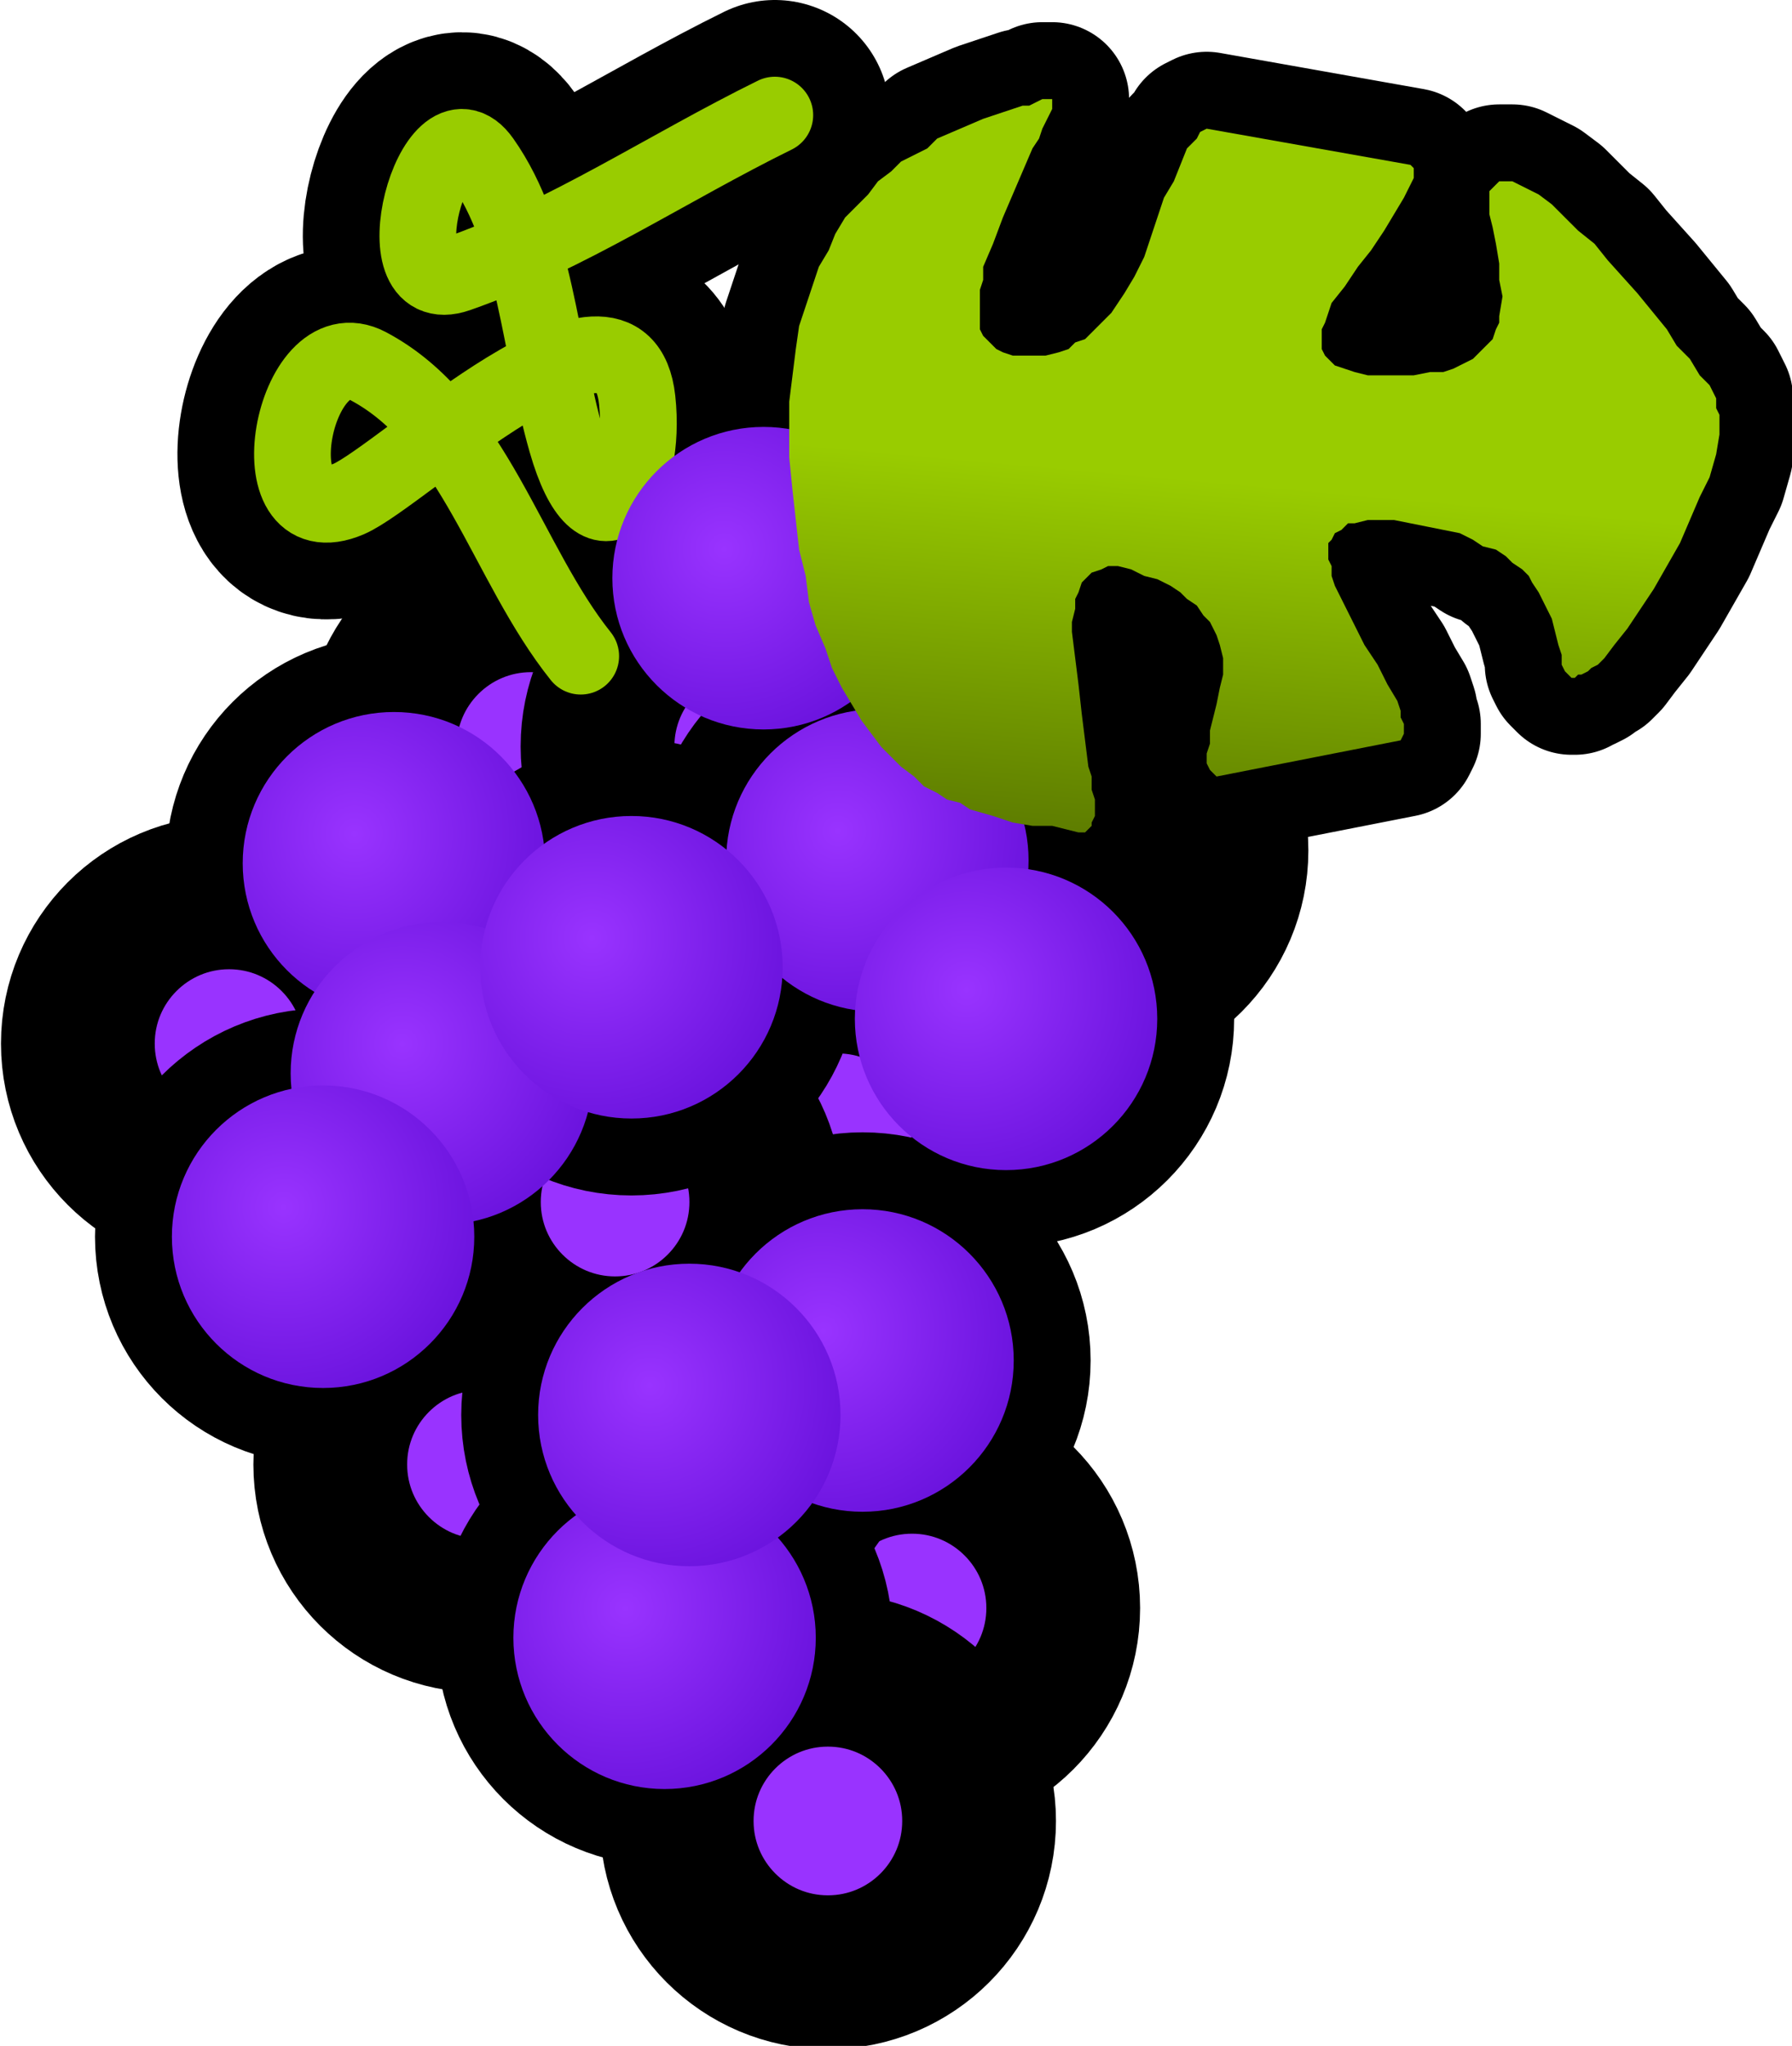 <?xml version="1.0" encoding="UTF-8" standalone="no"?>
<!-- Created with Inkscape (http://www.inkscape.org/) -->

<svg
   xmlns:dc="http://purl.org/dc/elements/1.1/"
   xmlns:cc="http://creativecommons.org/ns#"
   xmlns:rdf="http://www.w3.org/1999/02/22-rdf-syntax-ns#"
   xmlns:svg="http://www.w3.org/2000/svg"
   xmlns="http://www.w3.org/2000/svg"
   xmlns:xlink="http://www.w3.org/1999/xlink"
   xmlns:sodipodi="http://sodipodi.sourceforge.net/DTD/sodipodi-0.dtd"
   xmlns:inkscape="http://www.inkscape.org/namespaces/inkscape"
   width="81.778"
   height="93.32"
   id="svg4366"
   sodipodi:version="0.32"
   inkscape:version="0.91 r13725"
   version="1.0"
   sodipodi:docname="za-raisin.svg"
   inkscape:output_extension="org.inkscape.output.svgz.inkscape">
  <defs
     id="defs4368">
    <linearGradient
       id="linearGradient4622">
      <stop
         style="stop-color:#99cc00;stop-opacity:1;"
         offset="0"
         id="stop4624" />
      <stop
         style="stop-color:#5d7c00;stop-opacity:1;"
         offset="1"
         id="stop4626" />
    </linearGradient>
    <linearGradient
       id="linearGradient4418">
      <stop
         style="stop-color:#9933ff;stop-opacity:1;"
         offset="0"
         id="stop4420" />
      <stop
         style="stop-color:#4f00ca;stop-opacity:1;"
         offset="1"
         id="stop4422" />
    </linearGradient>
    <radialGradient
       inkscape:collect="always"
       xlink:href="#linearGradient4418"
       id="radialGradient4426"
       cx="188.322"
       cy="339.096"
       fx="188.322"
       fy="339.096"
       r="46"
       gradientUnits="userSpaceOnUse"
       gradientTransform="matrix(2.127,0,0,2.127,-218.567,-385.189)" />
    <linearGradient
       inkscape:collect="always"
       xlink:href="#linearGradient4622"
       id="linearGradient4628"
       x1="321.601"
       y1="192.5"
       x2="311.555"
       y2="304"
       gradientUnits="userSpaceOnUse" />
  </defs>
  <sodipodi:namedview
     id="base"
     pagecolor="#ffffff"
     bordercolor="#666666"
     borderopacity="1.0"
     inkscape:pageopacity="0.0"
     inkscape:pageshadow="2"
     inkscape:zoom="3.1308838"
     inkscape:cx="44.615723"
     inkscape:cy="52.865591"
     inkscape:document-units="px"
     inkscape:current-layer="layer1"
     showgrid="false"
     inkscape:window-width="1280"
     inkscape:window-height="972"
     inkscape:window-x="-8"
     inkscape:window-y="-8"
     inkscape:window-maximized="1" />
  <g
     inkscape:groupmode="layer"
     id="layer2"
     style="display:inline"
     transform="translate(3.608,4.341)">
    <path
       transform="translate(-743.625,-933.189)"
       style="fill:none;stroke:#000000;stroke-width:10.5;stroke-linecap:round;stroke-linejoin:round;stroke-miterlimit:4;stroke-dasharray:none;stroke-opacity:1"
       d="M 766.52,958.778 C 763.111,954.517 761.682,948.122 756.816,945.546 C 753.379,943.726 751.568,953.484 755.931,951.61 C 758.34,950.575 768.411,940.897 769.093,947.08 C 769.535,951.085 767.397,954.32 765.87,948.983 C 764.644,944.7 764.481,939.678 762.012,936.177 C 759.863,933.128 757.267,942.609 760.897,941.34 C 765.891,939.594 770.51,936.491 775.377,934.098"
       id="path4490"
       sodipodi:nodetypes="cssssssc" />
    <circle
       sodipodi:ry="46"
       sodipodi:rx="46"
       sodipodi:cy="345"
       sodipodi:cx="194"
       id="use4492"
       r="46"
       cy="345"
       cx="194"
       style="color:#000000;fill:#9933ff;fill-opacity:1;fill-rule:nonzero;stroke:#000000;stroke-width:46.779;stroke-linecap:round;stroke-linejoin:round;marker:none;marker-start:none;marker-mid:none;marker-end:none;stroke-miterlimit:4;stroke-dasharray:none;stroke-dashoffset:0;stroke-opacity:1;visibility:visible;display:inline;overflow:visible;enable-background:accumulate"
       transform="matrix(0.15,0,0,0.15,-14.731,-16.714)" />
    <circle
       sodipodi:ry="46"
       sodipodi:rx="46"
       sodipodi:cy="345"
       sodipodi:cx="194"
       id="use4494"
       r="46"
       cy="345"
       cx="194"
       style="color:#000000;fill:#9933ff;fill-opacity:1;fill-rule:nonzero;stroke:#000000;stroke-width:46.779;stroke-linecap:round;stroke-linejoin:round;marker:none;marker-start:none;marker-mid:none;marker-end:none;stroke-miterlimit:4;stroke-dasharray:none;stroke-dashoffset:0;stroke-opacity:1;visibility:visible;display:inline;overflow:visible;enable-background:accumulate"
       transform="matrix(0.15,0,0,0.15,-8.478,-22.04)" />
    <circle
       sodipodi:ry="46"
       sodipodi:rx="46"
       sodipodi:cy="345"
       sodipodi:cx="194"
       id="use4496"
       r="46"
       cy="345"
       cx="194"
       style="color:#000000;fill:#9933ff;fill-opacity:1;fill-rule:nonzero;stroke:#000000;stroke-width:46.779;stroke-linecap:round;stroke-linejoin:round;marker:none;marker-start:none;marker-mid:none;marker-end:none;stroke-miterlimit:4;stroke-dasharray:none;stroke-dashoffset:0;stroke-opacity:1;visibility:visible;display:inline;overflow:visible;enable-background:accumulate"
       transform="matrix(0.15,0,0,0.15,2.137,-29.718)" />
    <circle
       sodipodi:ry="46"
       sodipodi:rx="46"
       sodipodi:cy="345"
       sodipodi:cx="194"
       id="use4498"
       r="46"
       cy="345"
       cx="194"
       style="color:#000000;fill:#9933ff;fill-opacity:1;fill-rule:nonzero;stroke:#000000;stroke-width:46.779;stroke-linecap:round;stroke-linejoin:round;marker:none;marker-start:none;marker-mid:none;marker-end:none;stroke-miterlimit:4;stroke-dasharray:none;stroke-dashoffset:0;stroke-opacity:1;visibility:visible;display:inline;overflow:visible;enable-background:accumulate"
       transform="matrix(0.15,0,0,0.15,1.459,-22.04)" />
    <circle
       sodipodi:ry="46"
       sodipodi:rx="46"
       sodipodi:cy="345"
       sodipodi:cx="194"
       id="use4500"
       r="46"
       cy="345"
       cx="194"
       style="color:#000000;fill:#9933ff;fill-opacity:1;fill-rule:nonzero;stroke:#000000;stroke-width:46.779;stroke-linecap:round;stroke-linejoin:round;marker:none;marker-start:none;marker-mid:none;marker-end:none;stroke-miterlimit:4;stroke-dasharray:none;stroke-dashoffset:0;stroke-opacity:1;visibility:visible;display:inline;overflow:visible;enable-background:accumulate"
       transform="matrix(0.15,0,0,0.15,7.332,-16.845)" />
    <circle
       sodipodi:ry="46"
       sodipodi:rx="46"
       sodipodi:cy="345"
       sodipodi:cx="194"
       id="use4502"
       r="46"
       cy="345"
       cx="194"
       style="color:#000000;fill:#9933ff;fill-opacity:1;fill-rule:nonzero;stroke:#000000;stroke-width:46.779;stroke-linecap:round;stroke-linejoin:round;marker:none;marker-start:none;marker-mid:none;marker-end:none;stroke-miterlimit:4;stroke-dasharray:none;stroke-dashoffset:0;stroke-opacity:1;visibility:visible;display:inline;overflow:visible;enable-background:accumulate"
       transform="matrix(0.15,0,0,0.15,16.591,-17.297)" />
    <circle
       sodipodi:ry="46"
       sodipodi:rx="46"
       sodipodi:cy="345"
       sodipodi:cx="194"
       id="use4504"
       r="46"
       cy="345"
       cx="194"
       style="color:#000000;fill:#9933ff;fill-opacity:1;fill-rule:nonzero;stroke:#000000;stroke-width:46.779;stroke-linecap:round;stroke-linejoin:round;marker:none;marker-start:none;marker-mid:none;marker-end:none;stroke-miterlimit:4;stroke-dasharray:none;stroke-dashoffset:0;stroke-opacity:1;visibility:visible;display:inline;overflow:visible;enable-background:accumulate"
       transform="matrix(0.15,0,0,0.15,13.204,-9.618)" />
    <circle
       sodipodi:ry="46"
       sodipodi:rx="46"
       sodipodi:cy="345"
       sodipodi:cx="194"
       id="use4506"
       r="46"
       cy="345"
       cx="194"
       style="color:#000000;fill:#9933ff;fill-opacity:1;fill-rule:nonzero;stroke:#000000;stroke-width:46.779;stroke-linecap:round;stroke-linejoin:round;marker:none;marker-start:none;marker-mid:none;marker-end:none;stroke-miterlimit:4;stroke-dasharray:none;stroke-dashoffset:0;stroke-opacity:1;visibility:visible;display:inline;overflow:visible;enable-background:accumulate"
       transform="matrix(0.15,0,0,0.15,5.525,-4.649)" />
    <circle
       sodipodi:ry="46"
       sodipodi:rx="46"
       sodipodi:cy="345"
       sodipodi:cx="194"
       id="use4508"
       r="46"
       cy="345"
       cx="194"
       style="color:#000000;fill:#9933ff;fill-opacity:1;fill-rule:nonzero;stroke:#000000;stroke-width:46.779;stroke-linecap:round;stroke-linejoin:round;marker:none;marker-start:none;marker-mid:none;marker-end:none;stroke-miterlimit:4;stroke-dasharray:none;stroke-dashoffset:0;stroke-opacity:1;visibility:visible;display:inline;overflow:visible;enable-background:accumulate"
       transform="matrix(0.15,0,0,0.15,-12.543,-7.133)" />
    <circle
       sodipodi:ry="46"
       sodipodi:rx="46"
       sodipodi:cy="345"
       sodipodi:cx="194"
       id="use4510"
       r="46"
       cy="345"
       cx="194"
       style="color:#000000;fill:#9933ff;fill-opacity:1;fill-rule:nonzero;stroke:#000000;stroke-width:46.779;stroke-linecap:round;stroke-linejoin:round;marker:none;marker-start:none;marker-mid:none;marker-end:none;stroke-miterlimit:4;stroke-dasharray:none;stroke-dashoffset:0;stroke-opacity:1;visibility:visible;display:inline;overflow:visible;enable-background:accumulate"
       transform="matrix(0.15,0,0,0.15,-22.255,-8.489)" />
    <circle
       sodipodi:ry="46"
       sodipodi:rx="46"
       sodipodi:cy="345"
       sodipodi:cx="194"
       id="use4512"
       r="46"
       cy="345"
       cx="194"
       style="color:#000000;fill:#9933ff;fill-opacity:1;fill-rule:nonzero;stroke:#000000;stroke-width:46.779;stroke-linecap:round;stroke-linejoin:round;marker:none;marker-start:none;marker-mid:none;marker-end:none;stroke-miterlimit:4;stroke-dasharray:none;stroke-dashoffset:0;stroke-opacity:1;visibility:visible;display:inline;overflow:visible;enable-background:accumulate"
       transform="matrix(0.15,0,0,0.15,-17.964,0.32)" />
    <circle
       sodipodi:ry="46"
       sodipodi:rx="46"
       sodipodi:cy="345"
       sodipodi:cx="194"
       id="use4514"
       r="46"
       cy="345"
       cx="194"
       style="color:#000000;fill:#9933ff;fill-opacity:1;fill-rule:nonzero;stroke:#000000;stroke-width:46.779;stroke-linecap:round;stroke-linejoin:round;marker:none;marker-start:none;marker-mid:none;marker-end:none;stroke-miterlimit:4;stroke-dasharray:none;stroke-dashoffset:0;stroke-opacity:1;visibility:visible;display:inline;overflow:visible;enable-background:accumulate"
       transform="matrix(0.15,0,0,0.15,-10.736,10.709)" />
    <circle
       sodipodi:ry="46"
       sodipodi:rx="46"
       sodipodi:cy="345"
       sodipodi:cx="194"
       id="use4516"
       r="46"
       cy="345"
       cx="194"
       style="color:#000000;fill:#9933ff;fill-opacity:1;fill-rule:nonzero;stroke:#000000;stroke-width:46.779;stroke-linecap:round;stroke-linejoin:round;marker:none;marker-start:none;marker-mid:none;marker-end:none;stroke-miterlimit:4;stroke-dasharray:none;stroke-dashoffset:0;stroke-opacity:1;visibility:visible;display:inline;overflow:visible;enable-background:accumulate"
       transform="matrix(0.15,0,0,0.15,6.654,5.966)" />
    <circle
       sodipodi:ry="46"
       sodipodi:rx="46"
       sodipodi:cy="345"
       sodipodi:cx="194"
       id="use4518"
       r="46"
       cy="345"
       cx="194"
       style="color:#000000;fill:#9933ff;fill-opacity:1;fill-rule:nonzero;stroke:#000000;stroke-width:46.779;stroke-linecap:round;stroke-linejoin:round;marker:none;marker-start:none;marker-mid:none;marker-end:none;stroke-miterlimit:4;stroke-dasharray:none;stroke-dashoffset:0;stroke-opacity:1;visibility:visible;display:inline;overflow:visible;enable-background:accumulate"
       transform="matrix(0.15,0,0,0.15,8.912,17.258)" />
    <circle
       sodipodi:ry="46"
       sodipodi:rx="46"
       sodipodi:cy="345"
       sodipodi:cx="194"
       id="use4520"
       r="46"
       cy="345"
       cx="194"
       style="color:#000000;fill:#9933ff;fill-opacity:1;fill-rule:nonzero;stroke:#000000;stroke-width:46.779;stroke-linecap:round;stroke-linejoin:round;marker:none;marker-start:none;marker-mid:none;marker-end:none;stroke-miterlimit:4;stroke-dasharray:none;stroke-dashoffset:0;stroke-opacity:1;visibility:visible;display:inline;overflow:visible;enable-background:accumulate"
       transform="matrix(0.15,0,0,0.15,-2.38,18.613)" />
    <circle
       sodipodi:ry="46"
       sodipodi:rx="46"
       sodipodi:cy="345"
       sodipodi:cx="194"
       id="use4522"
       r="46"
       cy="345"
       cx="194"
       style="color:#000000;fill:#9933ff;fill-opacity:1;fill-rule:nonzero;stroke:#000000;stroke-width:46.779;stroke-linecap:round;stroke-linejoin:round;marker:none;marker-start:none;marker-mid:none;marker-end:none;stroke-miterlimit:4;stroke-dasharray:none;stroke-dashoffset:0;stroke-opacity:1;visibility:visible;display:inline;overflow:visible;enable-background:accumulate"
       transform="matrix(0.15,0,0,0.15,5.073,26.97)" />
    <circle
       sodipodi:ry="46"
       sodipodi:rx="46"
       sodipodi:cy="345"
       sodipodi:cx="194"
       id="use4524"
       r="46"
       cy="345"
       cx="194"
       style="color:#000000;fill:#9933ff;fill-opacity:1;fill-rule:nonzero;stroke:#000000;stroke-width:46.779;stroke-linecap:round;stroke-linejoin:round;marker:none;marker-start:none;marker-mid:none;marker-end:none;stroke-miterlimit:4;stroke-dasharray:none;stroke-dashoffset:0;stroke-opacity:1;visibility:visible;display:inline;overflow:visible;enable-background:accumulate"
       transform="matrix(0.15,0,0,0.15,-1.251,8.45)" />
    <circle
       sodipodi:ry="46"
       sodipodi:rx="46"
       sodipodi:cy="345"
       sodipodi:cx="194"
       id="use4526"
       r="46"
       cy="345"
       cx="194"
       style="color:#000000;fill:#9933ff;fill-opacity:1;fill-rule:nonzero;stroke:#000000;stroke-width:46.779;stroke-linecap:round;stroke-linejoin:round;marker:none;marker-start:none;marker-mid:none;marker-end:none;stroke-miterlimit:4;stroke-dasharray:none;stroke-dashoffset:0;stroke-opacity:1;visibility:visible;display:inline;overflow:visible;enable-background:accumulate"
       transform="matrix(0.15,0,0,0.15,-4.638,-1.261)" />
    <circle
       transform="matrix(0.15,0,0,0.15,-3.891,-11.971)"
       style="opacity:1;color:#000000;fill:#9933ff;fill-opacity:1;fill-rule:nonzero;stroke:#000000;stroke-width:46.779;stroke-linecap:round;stroke-linejoin:round;marker:none;marker-start:none;marker-mid:none;marker-end:none;stroke-miterlimit:4;stroke-dasharray:none;stroke-dashoffset:0;stroke-opacity:1;visibility:visible;display:inline;overflow:visible;enable-background:accumulate"
       cx="194"
       cy="345"
       r="46"
       id="circle4528"
       sodipodi:cx="194"
       sodipodi:cy="345"
       sodipodi:rx="46"
       sodipodi:ry="46" />
    <path
       style="fill:#99cc00;stroke:#000000;stroke-width:46.779;stroke-linecap:round;stroke-linejoin:round;stroke-miterlimit:4;stroke-dasharray:none;stroke-opacity:1"
       d="M 243,200 L 242,190 L 242,181 L 242,173 L 243,165 L 244,157 L 245,150 L 247,144 L 249,138 L 251,132 L 254,127 L 256,122 L 259,117 L 263,113 L 266,110 L 269,106 L 273,103 L 276,100 L 280,98 L 284,96 L 287,93 L 294,90 L 301,87 L 307,85 L 313,83 L 315,83 L 317,82 L 319,81 L 321,81 L 322,81 L 322,81 L 322,81 L 322,82 L 322,84 L 321,86 L 320,88 L 319,90 L 318,93 L 316,96 L 313,103 L 310,110 L 307,117 L 304,125 L 301,132 L 301,136 L 300,139 L 300,142 L 300,146 L 300,148 L 300,151 L 301,153 L 303,155 L 305,157 L 307,158 L 310,159 L 314,159 L 317,159 L 320,159 L 324,158 L 327,157 L 329,155 L 332,154 L 336,150 L 340,146 L 344,140 L 347,135 L 350,129 L 352,123 L 354,117 L 356,111 L 359,106 L 361,101 L 363,96 L 366,93 L 367,91 L 369,90 L 431,101 L 432,102 L 432,103 L 432,105 L 431,107 L 430,109 L 429,111 L 426,116 L 423,121 L 419,127 L 415,132 L 411,138 L 407,143 L 406,146 L 405,149 L 404,151 L 404,153 L 404,155 L 404,157 L 405,159 L 407,161 L 408,162 L 411,163 L 414,164 L 418,165 L 422,165 L 427,165 L 432,165 L 437,164 L 441,164 L 444,163 L 448,161 L 450,160 L 452,158 L 454,156 L 456,154 L 457,151 L 458,149 L 458,147 L 459,141 L 458,136 L 458,131 L 457,125 L 456,120 L 455,116 L 455,112 L 455,109 L 456,108 L 457,107 L 458,106 L 459,106 L 461,106 L 462,106 L 466,108 L 470,110 L 474,113 L 478,117 L 482,121 L 487,125 L 491,130 L 500,140 L 509,151 L 512,156 L 516,160 L 519,165 L 522,168 L 523,170 L 524,172 L 524,175 L 525,177 L 525,183 L 524,189 L 522,196 L 519,202 L 516,209 L 513,216 L 509,223 L 505,230 L 501,236 L 497,242 L 493,247 L 490,251 L 488,253 L 486,254 L 485,255 L 483,256 L 482,256 L 481,257 L 480,257 L 479,256 L 478,255 L 477,253 L 477,250 L 476,247 L 475,243 L 474,239 L 472,235 L 470,231 L 468,228 L 467,226 L 465,224 L 462,222 L 460,220 L 457,218 L 453,217 L 450,215 L 446,213 L 441,212 L 436,211 L 431,210 L 426,209 L 421,209 L 418,209 L 414,210 L 412,210 L 410,212 L 408,213 L 407,215 L 406,216 L 406,219 L 406,221 L 407,223 L 407,226 L 408,229 L 411,235 L 414,241 L 417,247 L 421,253 L 424,259 L 427,264 L 428,267 L 428,269 L 429,271 L 429,273 L 429,274 L 428,276 L 372,287 L 371,286 L 370,285 L 369,283 L 369,280 L 370,277 L 370,273 L 371,269 L 372,265 L 373,260 L 374,256 L 374,251 L 373,247 L 372,244 L 371,242 L 370,240 L 368,238 L 366,235 L 363,233 L 361,231 L 358,229 L 354,227 L 350,226 L 346,224 L 342,223 L 339,223 L 337,224 L 334,225 L 333,226 L 331,228 L 330,231 L 329,233 L 329,236 L 328,240 L 328,243 L 329,251 L 330,259 L 331,268 L 332,276 L 333,284 L 334,287 L 334,291 L 335,294 L 335,297 L 335,299 L 334,301 L 334,302 L 333,303 L 332,304 L 330,304 L 326,303 L 322,302 L 316,302 L 310,301 L 304,299 L 297,297 L 294,295 L 290,294 L 287,292 L 283,290 L 280,287 L 276,284 L 273,281 L 270,278 L 267,274 L 264,270 L 261,265 L 258,260 L 255,254 L 253,248 L 250,241 L 248,234 L 247,226 L 245,218 L 244,209 L 243,200 L 243,200 z "
       id="path4530"
       transform="matrix(0.15,0,0,0.15,-3.891,-11.971)" />
  </g>
  <g
     inkscape:label="raisin"
     inkscape:groupmode="layer"
     id="layer1"
     transform="translate(-740.018,-928.848)"
     style="display:inline">
    <path
       style="fill:none;stroke:#99cc00;stroke-width:3.5;stroke-linecap:round;stroke-linejoin:round;stroke-miterlimit:4;stroke-dasharray:none;stroke-opacity:1"
       d="M 766.52,958.778 C 763.111,954.517 761.682,948.122 756.816,945.546 C 753.379,943.726 751.568,953.484 755.931,951.61 C 758.34,950.575 768.411,940.897 769.093,947.08 C 769.535,951.085 767.397,954.32 765.87,948.983 C 764.644,944.7 764.481,939.678 762.012,936.177 C 759.863,933.128 757.267,942.609 760.897,941.34 C 765.891,939.594 770.51,936.491 775.377,934.098"
       id="path4129"
       sodipodi:nodetypes="cssssssc" />
    <use
       x="0"
       y="0"
       xlink:href="#circle4293"
       id="use4428"
       transform="translate(-10.841,-4.743)"
       width="74.82"
       height="85.145" />
    <use
       x="0"
       y="0"
       xlink:href="#circle4293"
       id="use4430"
       transform="translate(-4.587,-10.068)"
       width="74.82"
       height="85.145" />
    <use
       x="0"
       y="0"
       xlink:href="#circle4293"
       id="use4432"
       transform="translate(6.028,-17.747)"
       width="74.82"
       height="85.145" />
    <use
       x="0"
       y="0"
       xlink:href="#circle4293"
       id="use4434"
       transform="translate(5.35,-10.068)"
       width="74.82"
       height="85.145" />
    <use
       x="0"
       y="0"
       xlink:href="#circle4293"
       id="use4436"
       transform="translate(11.222,-4.874)"
       width="74.82"
       height="85.145" />
    <use
       x="0"
       y="0"
       xlink:href="#circle4293"
       id="use4438"
       transform="translate(20.482,-5.326)"
       width="74.82"
       height="85.145" />
    <use
       x="0"
       y="0"
       xlink:href="#circle4293"
       id="use4440"
       transform="translate(17.094,2.353)"
       width="74.82"
       height="85.145" />
    <use
       x="0"
       y="0"
       xlink:href="#circle4293"
       id="use4442"
       transform="translate(9.415,7.322)"
       width="74.82"
       height="85.145" />
    <use
       x="0"
       y="0"
       xlink:href="#circle4293"
       id="use4446"
       transform="translate(-8.653,4.838)"
       width="74.82"
       height="85.145" />
    <use
       x="0"
       y="0"
       xlink:href="#circle4293"
       id="use4448"
       transform="translate(-18.364,3.483)"
       width="74.82"
       height="85.145" />
    <use
       x="0"
       y="0"
       xlink:href="#circle4293"
       id="use4450"
       transform="translate(-14.073,12.291)"
       width="74.82"
       height="85.145" />
    <use
       x="0"
       y="0"
       xlink:href="#circle4293"
       id="use4452"
       transform="translate(-6.846,22.68)"
       width="74.82"
       height="85.145" />
    <use
       x="0"
       y="0"
       xlink:href="#circle4293"
       id="use4456"
       transform="translate(10.545,17.937)"
       width="74.82"
       height="85.145" />
    <use
       x="0"
       y="0"
       xlink:href="#circle4293"
       id="use4458"
       transform="translate(12.803,29.229)"
       width="74.82"
       height="85.145" />
    <use
       x="0"
       y="0"
       xlink:href="#circle4293"
       id="use4460"
       transform="translate(1.511,30.584)"
       width="74.82"
       height="85.145" />
    <use
       x="0"
       y="0"
       xlink:href="#circle4293"
       id="use4462"
       transform="translate(8.964,38.941)"
       width="74.82"
       height="85.145" />
    <use
       x="0"
       y="0"
       xlink:href="#circle4293"
       id="use4454"
       transform="translate(2.64,20.421)"
       width="74.82"
       height="85.145" />
    <use
       x="0"
       y="0"
       xlink:href="#circle4293"
       id="use4444"
       transform="translate(-0.748,10.71)"
       width="74.82"
       height="85.145" />
    <circle
       transform="matrix(0.15,0,0,0.15,739.735,921.218)"
       style="opacity:1;color:#000000;fill:url(#radialGradient4426);fill-opacity:1;fill-rule:nonzero;stroke:none;stroke-width:1;stroke-linecap:butt;stroke-linejoin:miter;marker:none;marker-start:none;marker-mid:none;marker-end:none;stroke-miterlimit:4;stroke-dasharray:none;stroke-dashoffset:0;stroke-opacity:1;visibility:visible;display:inline;overflow:visible;enable-background:accumulate"
       cx="194"
       cy="345"
       r="46"
       id="circle4293"
       sodipodi:cx="194"
       sodipodi:cy="345"
       sodipodi:rx="46"
       sodipodi:ry="46" />
    <path
       style="fill:url(#linearGradient4628);fill-opacity:1;stroke:none"
       d="M 243,200 L 242,190 L 242,181 L 242,173 L 243,165 L 244,157 L 245,150 L 247,144 L 249,138 L 251,132 L 254,127 L 256,122 L 259,117 L 263,113 L 266,110 L 269,106 L 273,103 L 276,100 L 280,98 L 284,96 L 287,93 L 294,90 L 301,87 L 307,85 L 313,83 L 315,83 L 317,82 L 319,81 L 321,81 L 322,81 L 322,81 L 322,81 L 322,82 L 322,84 L 321,86 L 320,88 L 319,90 L 318,93 L 316,96 L 313,103 L 310,110 L 307,117 L 304,125 L 301,132 L 301,136 L 300,139 L 300,142 L 300,146 L 300,148 L 300,151 L 301,153 L 303,155 L 305,157 L 307,158 L 310,159 L 314,159 L 317,159 L 320,159 L 324,158 L 327,157 L 329,155 L 332,154 L 336,150 L 340,146 L 344,140 L 347,135 L 350,129 L 352,123 L 354,117 L 356,111 L 359,106 L 361,101 L 363,96 L 366,93 L 367,91 L 369,90 L 431,101 L 432,102 L 432,103 L 432,105 L 431,107 L 430,109 L 429,111 L 426,116 L 423,121 L 419,127 L 415,132 L 411,138 L 407,143 L 406,146 L 405,149 L 404,151 L 404,153 L 404,155 L 404,157 L 405,159 L 407,161 L 408,162 L 411,163 L 414,164 L 418,165 L 422,165 L 427,165 L 432,165 L 437,164 L 441,164 L 444,163 L 448,161 L 450,160 L 452,158 L 454,156 L 456,154 L 457,151 L 458,149 L 458,147 L 459,141 L 458,136 L 458,131 L 457,125 L 456,120 L 455,116 L 455,112 L 455,109 L 456,108 L 457,107 L 458,106 L 459,106 L 461,106 L 462,106 L 466,108 L 470,110 L 474,113 L 478,117 L 482,121 L 487,125 L 491,130 L 500,140 L 509,151 L 512,156 L 516,160 L 519,165 L 522,168 L 523,170 L 524,172 L 524,175 L 525,177 L 525,183 L 524,189 L 522,196 L 519,202 L 516,209 L 513,216 L 509,223 L 505,230 L 501,236 L 497,242 L 493,247 L 490,251 L 488,253 L 486,254 L 485,255 L 483,256 L 482,256 L 481,257 L 480,257 L 479,256 L 478,255 L 477,253 L 477,250 L 476,247 L 475,243 L 474,239 L 472,235 L 470,231 L 468,228 L 467,226 L 465,224 L 462,222 L 460,220 L 457,218 L 453,217 L 450,215 L 446,213 L 441,212 L 436,211 L 431,210 L 426,209 L 421,209 L 418,209 L 414,210 L 412,210 L 410,212 L 408,213 L 407,215 L 406,216 L 406,219 L 406,221 L 407,223 L 407,226 L 408,229 L 411,235 L 414,241 L 417,247 L 421,253 L 424,259 L 427,264 L 428,267 L 428,269 L 429,271 L 429,273 L 429,274 L 428,276 L 372,287 L 371,286 L 370,285 L 369,283 L 369,280 L 370,277 L 370,273 L 371,269 L 372,265 L 373,260 L 374,256 L 374,251 L 373,247 L 372,244 L 371,242 L 370,240 L 368,238 L 366,235 L 363,233 L 361,231 L 358,229 L 354,227 L 350,226 L 346,224 L 342,223 L 339,223 L 337,224 L 334,225 L 333,226 L 331,228 L 330,231 L 329,233 L 329,236 L 328,240 L 328,243 L 329,251 L 330,259 L 331,268 L 332,276 L 333,284 L 334,287 L 334,291 L 335,294 L 335,297 L 335,299 L 334,301 L 334,302 L 333,303 L 332,304 L 330,304 L 326,303 L 322,302 L 316,302 L 310,301 L 304,299 L 297,297 L 294,295 L 290,294 L 287,292 L 283,290 L 280,287 L 276,284 L 273,281 L 270,278 L 267,274 L 264,270 L 261,265 L 258,260 L 255,254 L 253,248 L 250,241 L 248,234 L 247,226 L 245,218 L 244,209 L 243,200 L 243,200 z "
       id="path4357"
       transform="matrix(0.15,0,0,0.15,739.735,921.218)" />
  </g>
</svg>
